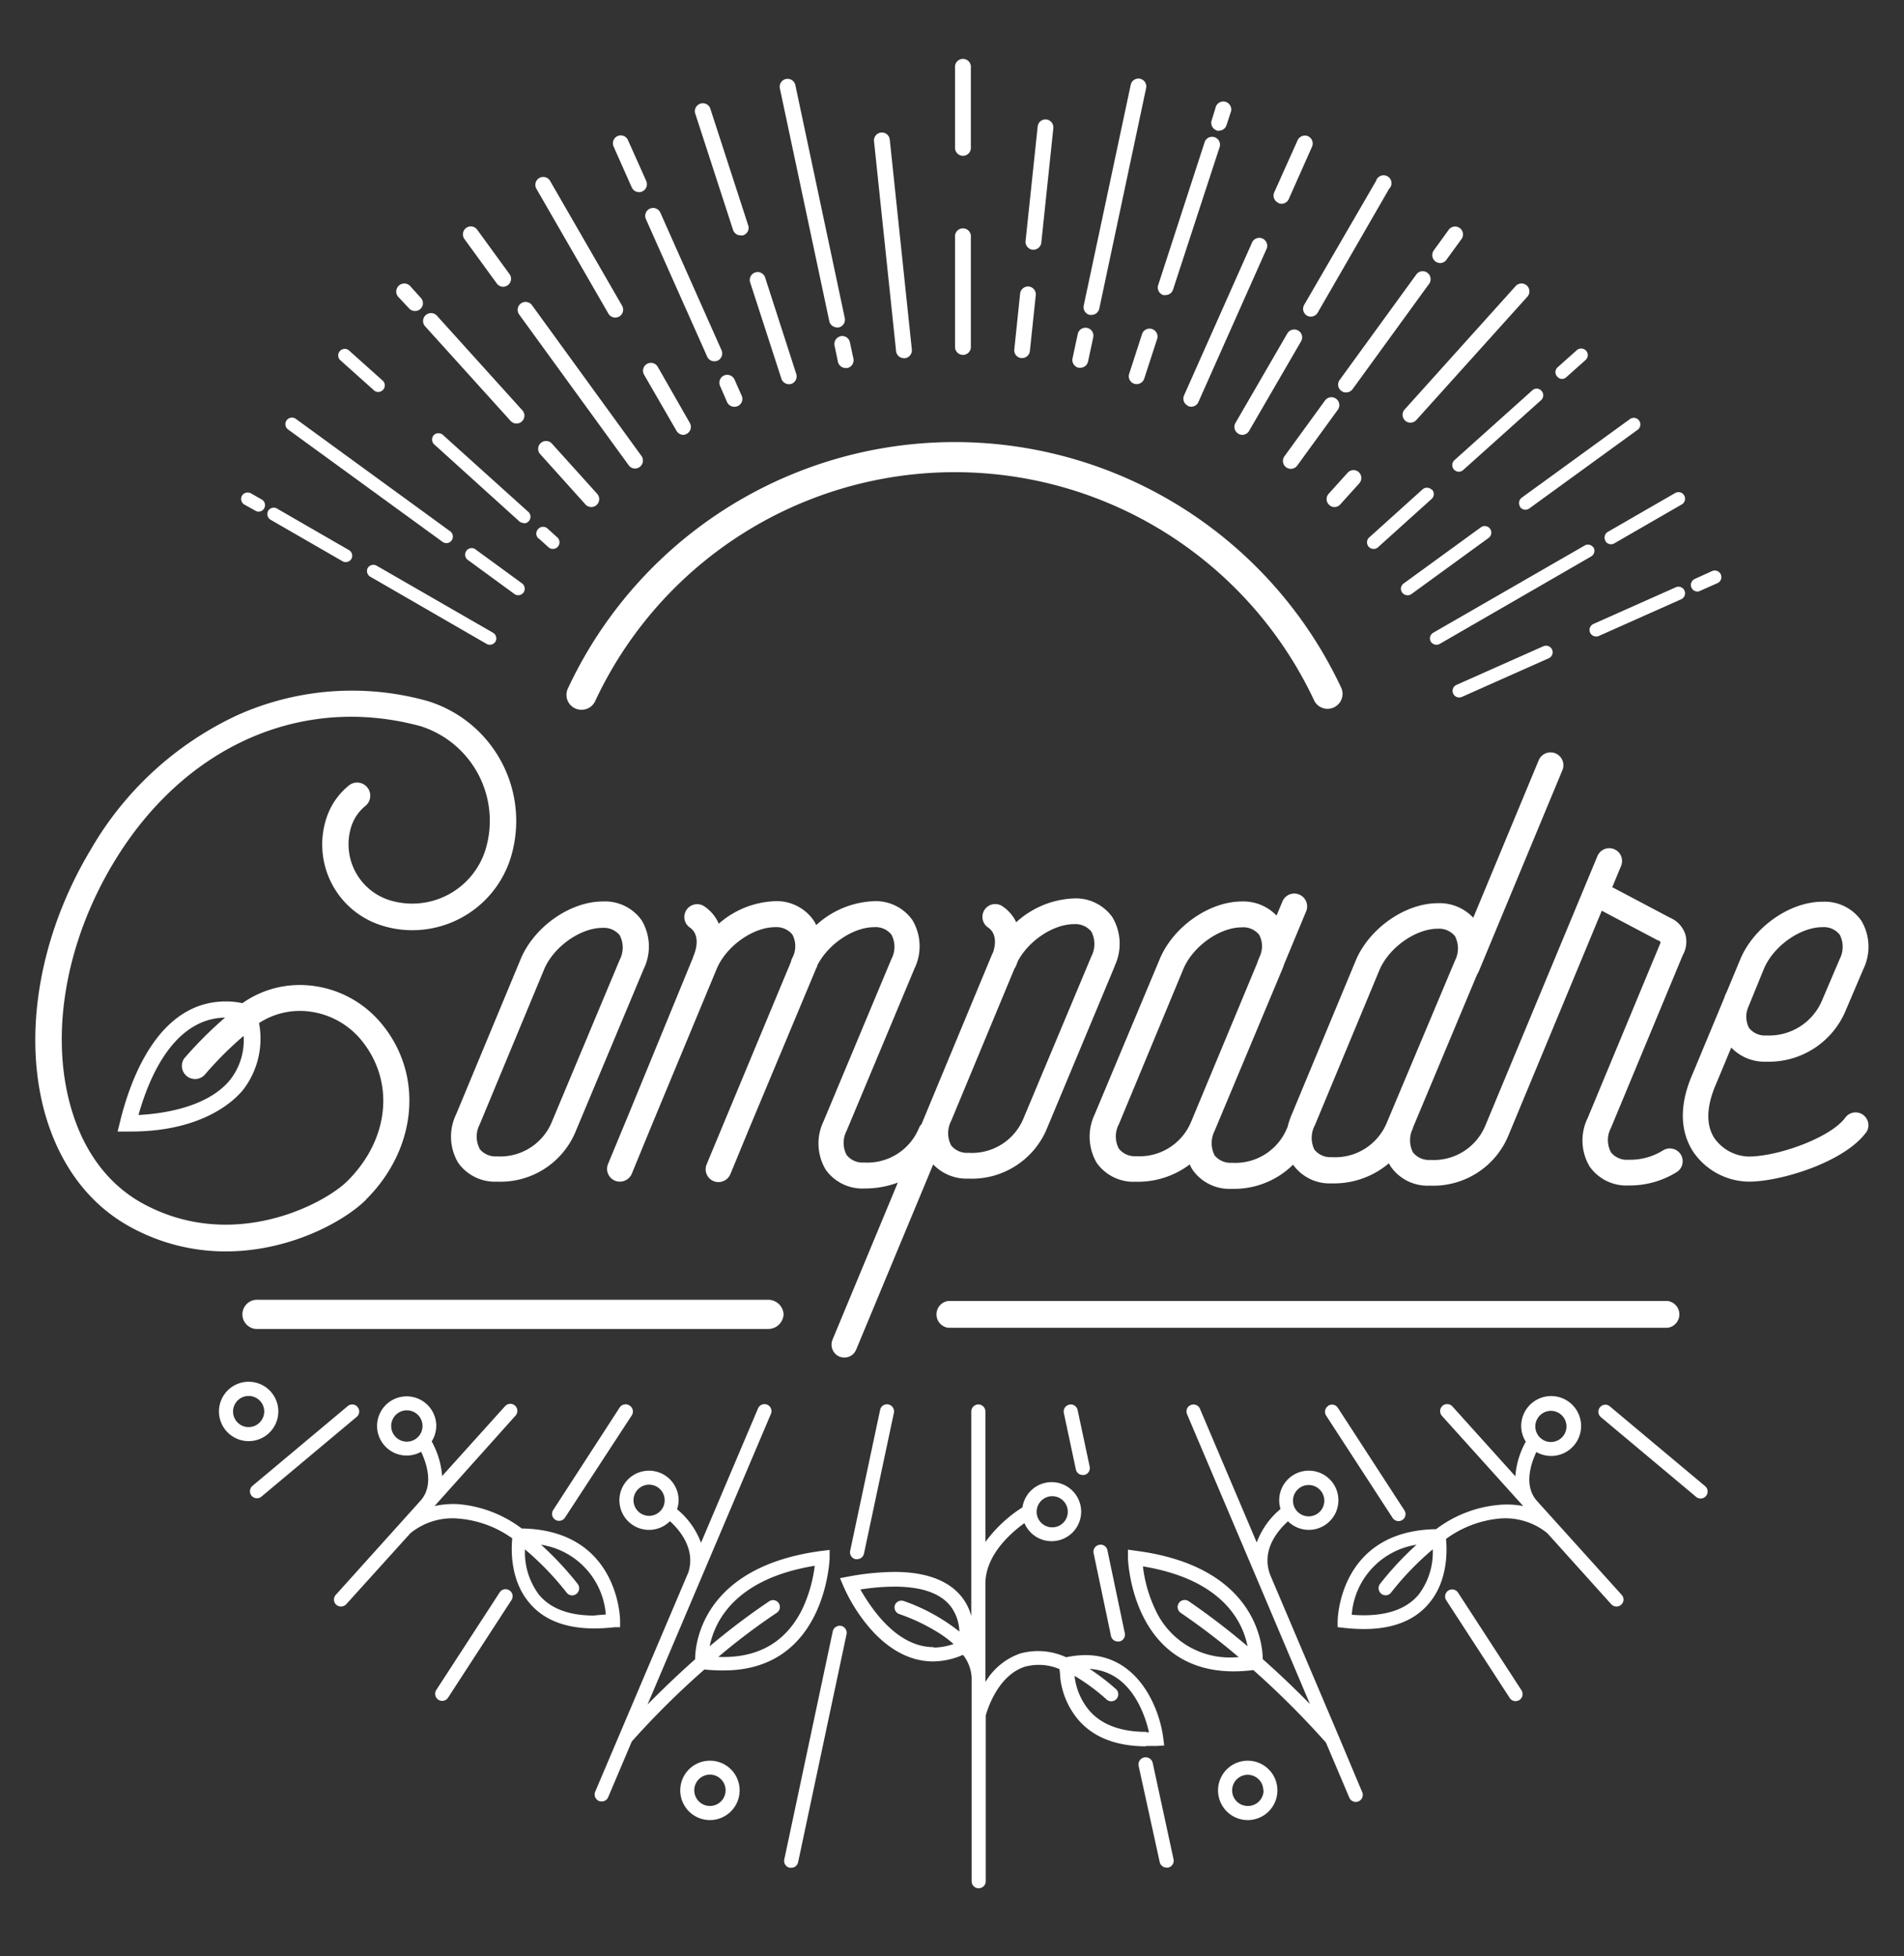 <svg id="Capa_1" data-name="Capa 1" xmlns="http://www.w3.org/2000/svg" xmlns:xlink="http://www.w3.org/1999/xlink" viewBox="0 0 220 226"><rect x="0" y="0" width="220" height="226" fill="#333333" stroke="none"/><defs><style>.cls-1{fill:#fff;}.cls-2{clip-path:url(#clip-path);}.cls-3{clip-path:url(#clip-path-2);}.cls-4{clip-path:url(#clip-path-3);}.cls-5{clip-path:url(#clip-path-4);}.cls-6{clip-path:url(#clip-path-5);}.cls-7{clip-path:url(#clip-path-6);}.cls-8{clip-path:url(#clip-path-7);}</style><clipPath id="clip-path"><path class="cls-1" d="M476.94,1.19c-.05,2.11-.12,2.61-.43,3.29A7.86,7.86,0,0,1,471.2,8.4c-2.41.5-5.3-.15-6.26-1.42a4.28,4.28,0,0,1,.85-5.77c1.13-.76,2.28-1.15,6-2.08,1.79-.46,3.69-1,4.19-1.23l.91-.41S477-.18,476.94,1.19ZM469.1-19.54c-6.58.61-11,4.16-11.7,9.51a1,1,0,0,0,.85,1.1h5.87a1,1,0,0,0,1-.82l0-.14c.58-2.3,1.94-3.19,4.86-3.5,2.62-.25,5.07.38,6,1.56a3.39,3.39,0,0,1,.37,3.59c-.49,1-2.24,1.52-7.19,2.31-4,.63-6.07,1.18-8.06,2.14a8.84,8.84,0,0,0-5.32,9.27A9,9,0,0,0,458.89,12a13.21,13.21,0,0,0,4.94,2.26,21.92,21.92,0,0,0,6.86,0,9.59,9.59,0,0,0,5.62-3.39,2.25,2.25,0,0,1,.51-.62c.07,0,.15.4.22.88a11.91,11.91,0,0,0,.46,1.8l.1.25a1,1,0,0,0,1,.67h5.9a1,1,0,0,0,1-1v-.08c0-.46-.09-.5-.11-.95s-.19-4.38-.19-9.85c0-5-.09-9.95-.17-11-.41-4.7-2.43-7.75-6.13-9.33A23.68,23.68,0,0,0,469.1-19.54Z"/></clipPath><clipPath id="clip-path-2"><path class="cls-1" d="M506.16-19.44a9.54,9.54,0,0,0-5,2.71c-.65.66-1.41,1.49-1.66,1.81l-.47.6v-3.52a1,1,0,0,0-1-1h-6.51a1,1,0,0,0-1,1V12.84a1,1,0,0,0,1,1h6.67a1,1,0,0,0,1-1V4.05c0-10.69,0-11.1,1-12.85a7,7,0,0,1,2.91-2.81,4.61,4.61,0,0,1,2.69-.48,5.09,5.09,0,0,1,2.6.41,5.25,5.25,0,0,1,3,4.15c.11.67.17,5.09.17,11.24v9.13a1,1,0,0,0,1,1h6.52a1,1,0,0,0,1-1h0l0-11.1,0-10.38v-.9a9.85,9.85,0,0,0-3.43-7,8.54,8.54,0,0,0-2.66-2A12.77,12.77,0,0,0,506.16-19.44Z"/></clipPath><clipPath id="clip-path-3"><path class="cls-1" d="M542.76-12.95c3,.62,5.06,2.38,6.1,6a16.84,16.84,0,0,1,.44,4.45,12.77,12.77,0,0,1-1.4,6.37,7.21,7.21,0,0,1-5.7,4.18,7.76,7.76,0,0,1-6.4-1.75c-2.25-2.07-3.41-6.08-3-10.35A11.36,11.36,0,0,1,534-8.7,7.41,7.41,0,0,1,542.76-12.95Zm-5.06-6.49a17,17,0,0,0-8.92,4.63c-5.91,5.89-6.53,16.38-1.36,23.15,3.51,4.61,9,6.89,15.34,6.35a16.32,16.32,0,0,0,10.17-4.57,16.47,16.47,0,0,0,4.54-8,20.11,20.11,0,0,0,0-9.22,16.59,16.59,0,0,0-8.68-10.88A18.92,18.92,0,0,0,537.7-19.44Z"/></clipPath><clipPath id="clip-path-4"><path class="cls-1" d="M428.35-10.38V12.84a1,1,0,0,0,1,1h6.67a1,1,0,0,0,1-1V-30.7a1,1,0,0,0-1-1h-6.67a1,1,0,0,0-1,1Z"/></clipPath><clipPath id="clip-path-5"><path class="cls-1" d="M442.9-10.38V12.84a1,1,0,0,0,1,1h6.68a1,1,0,0,0,1-1V-41a1,1,0,0,0-1-1h-6.68a1,1,0,0,0-1,1Z"/></clipPath><clipPath id="clip-path-6"><path class="cls-1" d="M409.9-12.84a6.6,6.6,0,0,1,5,5,6,6,0,0,1,.24,1.32V-6H408c-5.84,0-7.19,0-7.19-.22a10.82,10.82,0,0,1,2.11-4.66C404.35-12.57,407.3-13.39,409.9-12.84Zm-4.61-6.62A15.93,15.93,0,0,0,392.56-6.9,21.4,21.4,0,0,0,393,3.69c2.48,7.63,9,11.71,17.73,11,5.17-.41,9.68-3.15,11.75-7.14a16,16,0,0,0,.83-2.12h0a1,1,0,0,0-.66-1.3,1.13,1.13,0,0,0-.32-.05H415.9a1,1,0,0,0-1,.65l0,.1a5.29,5.29,0,0,1-3.58,3,10.7,10.7,0,0,1-2.52.25A6.94,6.94,0,0,1,403,5.7a10.14,10.14,0,0,1-2.09-4.13c-.17-.71-.32-1.36-.32-1.44S405.94,0,412.47,0h10.74a1,1,0,0,0,1-1v-.05L424.19-2c-.39-7.59-3.52-13.37-8.69-16.06A17.39,17.39,0,0,0,405.29-19.46Z"/></clipPath><clipPath id="clip-path-7"><path class="cls-1" d="M386.6-18.93a14.88,14.88,0,0,0-1.53.53,11.7,11.7,0,0,0-3.5,3.53l-.9,1.37-.05-2.69,0-1.66a1,1,0,0,0-1-1h-6.33a1,1,0,0,0-1,1V12.84a1,1,0,0,0,1,1h6.66a1,1,0,0,0,1-1L381,4.57l0-9.29.48-1.37A7.52,7.52,0,0,1,388-11.34a10,10,0,0,1,2.06-.08.71.71,0,0,0,.81-.61.34.34,0,0,0,0-.1v-6.44a.51.51,0,0,0-.42-.51l-.11,0A11.22,11.22,0,0,0,386.6-18.93Z"/></clipPath></defs><path class="cls-1" d="M476.94,1.19c-.05,2.11-.12,2.61-.43,3.29A7.86,7.86,0,0,1,471.2,8.4c-2.41.5-5.3-.15-6.26-1.42a4.28,4.28,0,0,1,.85-5.77c1.13-.76,2.28-1.15,6-2.08,1.79-.46,3.69-1,4.19-1.23l.91-.41S477-.18,476.94,1.19ZM469.1-19.54c-6.58.61-11,4.16-11.7,9.51a1,1,0,0,0,.85,1.1h5.87a1,1,0,0,0,1-.82l0-.14c.58-2.3,1.94-3.19,4.86-3.5,2.62-.25,5.07.38,6,1.56a3.39,3.39,0,0,1,.37,3.59c-.49,1-2.24,1.52-7.19,2.31-4,.63-6.07,1.18-8.06,2.14a8.84,8.84,0,0,0-5.32,9.27A9,9,0,0,0,458.89,12a13.21,13.21,0,0,0,4.94,2.26,21.92,21.92,0,0,0,6.86,0,9.59,9.59,0,0,0,5.62-3.39,2.25,2.25,0,0,1,.51-.62c.07,0,.15.4.22.88a11.91,11.91,0,0,0,.46,1.8l.1.25a1,1,0,0,0,1,.67h5.9a1,1,0,0,0,1-1v-.08c0-.46-.09-.5-.11-.95s-.19-4.38-.19-9.85c0-5-.09-9.95-.17-11-.41-4.7-2.43-7.75-6.13-9.33A23.68,23.68,0,0,0,469.1-19.54Z"/><g class="cls-2"><rect class="cls-1" x="207.72" y="-139.69" width="451.1" height="507.74"/></g><path class="cls-1" d="M506.16-19.44a9.54,9.54,0,0,0-5,2.71c-.65.66-1.41,1.49-1.66,1.81l-.47.6v-3.52a1,1,0,0,0-1-1h-6.51a1,1,0,0,0-1,1V12.84a1,1,0,0,0,1,1h6.67a1,1,0,0,0,1-1V4.05c0-10.69,0-11.1,1-12.85a7,7,0,0,1,2.91-2.81,4.61,4.61,0,0,1,2.69-.48,5.09,5.09,0,0,1,2.6.41,5.25,5.25,0,0,1,3,4.15c.11.67.17,5.09.17,11.24v9.13a1,1,0,0,0,1,1h6.52a1,1,0,0,0,1-1h0l0-11.1,0-10.38v-.9a9.85,9.85,0,0,0-3.43-7,8.54,8.54,0,0,0-2.66-2A12.77,12.77,0,0,0,506.16-19.44Z"/><g class="cls-3"><rect class="cls-1" x="207.72" y="-139.69" width="451.1" height="507.74"/></g><path class="cls-1" d="M542.76-12.95c3,.62,5.06,2.38,6.1,6a16.84,16.84,0,0,1,.44,4.45,12.77,12.77,0,0,1-1.4,6.37,7.21,7.21,0,0,1-5.7,4.18,7.76,7.76,0,0,1-6.4-1.75c-2.25-2.07-3.41-6.08-3-10.35A11.36,11.36,0,0,1,534-8.7,7.41,7.41,0,0,1,542.76-12.95Zm-5.06-6.49a17,17,0,0,0-8.92,4.63c-5.91,5.89-6.53,16.38-1.36,23.15,3.51,4.61,9,6.89,15.34,6.35a16.32,16.32,0,0,0,10.17-4.57,16.47,16.47,0,0,0,4.54-8,20.11,20.11,0,0,0,0-9.22,16.59,16.59,0,0,0-8.68-10.88A18.92,18.92,0,0,0,537.7-19.44Z"/><g class="cls-4"><rect class="cls-1" x="207.72" y="-139.69" width="451.1" height="507.74"/></g><path class="cls-1" d="M428.35-10.38V12.84a1,1,0,0,0,1,1h6.67a1,1,0,0,0,1-1V-30.7a1,1,0,0,0-1-1h-6.67a1,1,0,0,0-1,1Z"/><g class="cls-5"><rect class="cls-1" x="207.72" y="-139.69" width="451.1" height="507.74"/></g><path class="cls-1" d="M442.9-10.38V12.84a1,1,0,0,0,1,1h6.68a1,1,0,0,0,1-1V-41a1,1,0,0,0-1-1h-6.68a1,1,0,0,0-1,1Z"/><g class="cls-6"><rect class="cls-1" x="207.72" y="-139.69" width="451.1" height="507.74"/></g><path class="cls-1" d="M409.9-12.84a6.6,6.6,0,0,1,5,5,6,6,0,0,1,.24,1.32V-6H408c-5.84,0-7.19,0-7.19-.22a10.82,10.82,0,0,1,2.11-4.66C404.35-12.57,407.3-13.39,409.9-12.84Zm-4.61-6.62A15.93,15.93,0,0,0,392.56-6.9,21.4,21.4,0,0,0,393,3.69c2.48,7.63,9,11.71,17.73,11,5.17-.41,9.68-3.15,11.75-7.14a16,16,0,0,0,.83-2.12h0a1,1,0,0,0-.66-1.3,1.13,1.13,0,0,0-.32-.05H415.9a1,1,0,0,0-1,.65l0,.1a5.29,5.29,0,0,1-3.58,3,10.7,10.7,0,0,1-2.52.25A6.94,6.94,0,0,1,403,5.7a10.14,10.14,0,0,1-2.09-4.13c-.17-.71-.32-1.36-.32-1.44S405.94,0,412.47,0h10.74a1,1,0,0,0,1-1v-.05L424.19-2c-.39-7.59-3.52-13.37-8.69-16.06A17.39,17.39,0,0,0,405.29-19.46Z"/><g class="cls-7"><rect class="cls-1" x="207.72" y="-139.69" width="451.1" height="507.74"/></g><path class="cls-1" d="M386.6-18.93a14.88,14.88,0,0,0-1.53.53,11.7,11.7,0,0,0-3.5,3.53l-.9,1.37-.05-2.69,0-1.66a1,1,0,0,0-1-1h-6.33a1,1,0,0,0-1,1V12.84a1,1,0,0,0,1,1h6.66a1,1,0,0,0,1-1L381,4.57l0-9.29.48-1.37A7.52,7.52,0,0,1,388-11.34a10,10,0,0,1,2.06-.08.71.71,0,0,0,.81-.61.34.34,0,0,0,0-.1v-6.44a.51.51,0,0,0-.42-.51l-.11,0A11.22,11.22,0,0,0,386.6-18.93Z"/><g class="cls-8"><rect class="cls-1" x="207.72" y="-139.69" width="451.1" height="507.74"/></g><path class="cls-1" d="M192.7,153.4H109.55a1.56,1.56,0,0,1,0-3.09H192.7a1.56,1.56,0,0,1,0,3.09ZM90.54,151.85a1.78,1.78,0,0,0-1.85-1.68H29.83a1.69,1.69,0,1,0,0,3.37H88.69A1.78,1.78,0,0,0,90.54,151.85ZM111.27,41a.91.91,0,0,0,.91-.91V27.4a.92.92,0,1,0-1.83,0V40.09A.92.92,0,0,0,111.27,41Zm0-23a.91.91,0,0,0,.91-.91V7.82a.92.92,0,1,0-1.83,0v9.26A.92.92,0,0,0,111.27,18Zm-6.83,23.39h.1a.92.92,0,0,0,.82-1l-2.55-24.26a.91.91,0,1,0-1.82.19l2.55,24.26A.91.91,0,0,0,104.44,41.38Zm-7.31-2.54a.91.91,0,0,0-.7,1.08l.39,1.87a.92.92,0,0,0,.89.72l.19,0a.92.92,0,0,0,.71-1.08l-.4-1.86A.91.91,0,0,0,97.13,38.84Zm-1.31-1.75a.93.93,0,0,0,.89.73l.2,0a.92.92,0,0,0,.7-1.09L91.9,9.83a.92.92,0,0,0-1.09-.7.91.91,0,0,0-.7,1.08Zm-5.53,6.66a.93.93,0,0,0,1.15.59A.92.92,0,0,0,92,43.19L88.42,32.1a.91.91,0,1,0-1.73.56ZM84.7,26.56a.92.92,0,0,0,.87.63.86.86,0,0,0,.28,0A.9.9,0,0,0,86.44,26L82.05,12.48a.92.92,0,0,0-1.74.57ZM84.87,47a1,1,0,0,0,.37-.08.91.91,0,0,0,.46-1.2l-.83-1.87a.93.93,0,0,0-1.21-.47.92.92,0,0,0-.46,1.21L84,46.43A.92.92,0,0,0,84.87,47ZM74.63,25.31,81.71,41.2a.9.9,0,0,0,.83.54,1,1,0,0,0,.37-.07.92.92,0,0,0,.46-1.21L76.3,24.57a.91.91,0,1,0-1.67.74ZM73,21.66a.93.93,0,0,0,.83.54,1,1,0,0,0,.38-.08.92.92,0,0,0,.46-1.21l-2.11-4.72a.91.91,0,0,0-1.2-.47.92.92,0,0,0-.46,1.21Zm5.92,28.58a.84.84,0,0,0,.45-.13.91.91,0,0,0,.34-1.24L76,42.38a.91.91,0,0,0-1.58.91l3.75,6.49A.92.92,0,0,0,78.92,50.24Zm-8.62-14a.92.92,0,0,0,.79.45,1,1,0,0,0,.46-.12.92.92,0,0,0,.33-1.25L63.56,20.9a.91.91,0,1,0-1.58.91Zm2.34,17.51a.91.91,0,0,0,.74.38.92.92,0,0,0,.74-1.45L61.47,35.26a.92.92,0,0,0-1.28-.2.91.91,0,0,0-.2,1.28Zm-15.24-21a.91.91,0,0,0,.74.38.89.89,0,0,0,.53-.18.91.91,0,0,0,.21-1.27l-3.74-5.14a.91.91,0,0,0-1.27-.21.92.92,0,0,0-.21,1.28ZM68.33,58.58a.91.91,0,0,0,.61-.24A.92.92,0,0,0,69,57.05l-5.23-5.8a.91.91,0,0,0-1.29-.06.9.9,0,0,0-.06,1.28l5.22,5.8A.89.89,0,0,0,68.33,58.58ZM59,48.63a.91.91,0,0,0,.68.3.88.88,0,0,0,.61-.23.91.91,0,0,0,.07-1.29L50.48,36.47a.92.92,0,0,0-1.29-.06.91.91,0,0,0-.07,1.29Zm-11.73-13a.87.87,0,0,0,.67.3.9.9,0,0,0,.68-1.52l-1.19-1.32A.91.91,0,1,0,46,34.28Zm15,26.6,1.11,1a.73.73,0,0,0,.5.19.75.75,0,0,0,.57-.25.77.77,0,0,0-.05-1.08l-1.11-1a.76.76,0,0,0-1.08,0A.77.77,0,0,0,62.19,62.19Zm-1.67-1.77A.76.76,0,0,0,61,59.1l-9.8-8.83a.78.78,0,0,0-1.08,0,.77.77,0,0,0,.06,1.08L60,60.23A.77.77,0,0,0,60.52,60.42ZM43.27,45.15a.76.76,0,0,0,1-1.13l-4-3.58a.76.76,0,0,0-1,1.13Zm16.6,23.62a.8.8,0,0,0,.62-.31.77.77,0,0,0-.17-1.06l-5.48-4A.76.76,0,0,0,54,64.65l5.47,4A.82.82,0,0,0,59.87,68.77ZM51.13,62.6a.76.76,0,0,0,.45.15.75.75,0,0,0,.61-.32A.76.76,0,0,0,52,61.37l-17.85-13a.76.76,0,0,0-.89,1.23Zm-7.64,2.74a.77.77,0,0,0-1,.28.76.76,0,0,0,.28,1l13.45,7.77a.75.75,0,0,0,.38.1.77.77,0,0,0,.66-.38.76.76,0,0,0-.28-1ZM31.32,60.08l8.25,4.76a.75.75,0,0,0,.38.1.77.77,0,0,0,.66-.38.76.76,0,0,0-.28-1l-8.25-4.76A.75.75,0,0,0,31,59,.77.77,0,0,0,31.32,60.08ZM118,41.37h.1a.91.91,0,0,0,.9-.82l.68-6.45a.92.92,0,0,0-.81-1,.93.93,0,0,0-1,.82l-.67,6.45A.9.9,0,0,0,118,41.37Zm1.31-12.52h.1a.92.92,0,0,0,.91-.82l1.39-13.23a.93.93,0,0,0-.81-1,.91.91,0,0,0-1,.82l-1.4,13.23A.92.92,0,0,0,119.3,28.85Zm5.33,13.64.19,0a.92.92,0,0,0,.89-.72l.6-2.8a.91.91,0,1,0-1.79-.38l-.6,2.8A.92.92,0,0,0,124.63,42.49Zm1.29-6.11a.69.69,0,0,0,.2,0,.92.92,0,0,0,.89-.73l5.41-25.47a.91.91,0,1,0-1.78-.38L125.22,35.3A.91.91,0,0,0,125.92,36.38Zm6,2.31-1.46,4.5a.92.92,0,0,0,.59,1.15.93.93,0,0,0,1.15-.59l1.46-4.49a.92.92,0,1,0-1.74-.57Zm2.46-4.6a1,1,0,0,0,.28,0,.91.91,0,0,0,.87-.63L140.92,17a.91.91,0,1,0-1.73-.57l-5.35,16.46A.91.91,0,0,0,134.42,34.09Zm6.18-19a.69.69,0,0,0,.28,0,.9.9,0,0,0,.87-.63l.47-1.44a.92.92,0,1,0-1.74-.57L140,13.92A.92.92,0,0,0,140.6,15.07Zm-3.31,31.82a1,1,0,0,0,.38.08.91.91,0,0,0,.83-.54l7.83-17.59a.92.92,0,1,0-1.67-.75l-7.83,17.6A.91.91,0,0,0,137.29,46.89Zm10.44-23.45a.84.84,0,0,0,.38.08.91.91,0,0,0,.83-.54l2.69-6.05a.92.92,0,0,0-.46-1.21.93.93,0,0,0-1.21.47l-2.69,6A.91.91,0,0,0,147.73,23.44ZM150,38.19a.92.92,0,0,0-1.25.33l-6,10.35a.91.91,0,0,0,.34,1.24.84.84,0,0,0,.45.13.92.92,0,0,0,.79-.46l6-10.34A.9.9,0,0,0,150,38.19Zm1-1.73a.85.85,0,0,0,.45.12.92.92,0,0,0,.8-.45l8.26-14.32A.91.91,0,1,0,159,20.9L150.7,35.21A.92.92,0,0,0,151,36.46ZM148.62,54a1,1,0,0,0,.53.17.91.91,0,0,0,.74-.38l4.69-6.45a.91.91,0,1,0-1.48-1.07l-4.69,6.45A.92.92,0,0,0,148.62,54ZM155,45.17a.88.88,0,0,0,.53.17.93.93,0,0,0,.75-.37l8.85-12.18a.92.92,0,0,0-.21-1.28.91.91,0,0,0-1.27.2L154.79,43.9A.9.9,0,0,0,155,45.17ZM166.4,30.39a.88.88,0,0,0,.73-.38l1.74-2.39a.91.91,0,0,0-1.48-1.07l-1.73,2.39a.92.92,0,0,0,.74,1.45ZM157,54.55a.91.91,0,0,0-1.29.07l-2.19,2.43a.91.91,0,0,0,.07,1.29.86.86,0,0,0,.6.24.89.89,0,0,0,.68-.31l2.19-2.43A.92.92,0,0,0,157,54.55Zm5.36-5.95a.9.9,0,0,0,.61.23.91.91,0,0,0,.68-.3l12.83-14.25a.91.91,0,1,0-1.35-1.23L162.3,47.31A.91.91,0,0,0,162.37,48.6Zm3.09,8a.77.77,0,0,0-1.08-.06l-6.16,5.55a.76.76,0,0,0-.06,1.08.75.75,0,0,0,.57.25.73.73,0,0,0,.5-.19l6.17-5.56A.76.76,0,0,0,165.46,56.56ZM168,54.25a.78.78,0,0,0,.56.25.74.74,0,0,0,.51-.2l9-8.07a.76.76,0,0,0,.05-1.07.74.74,0,0,0-1.07-.06l-9,8.07A.77.77,0,0,0,168,54.25Zm12.46-10.47a.77.77,0,0,0,.51-.19l2.24-2a.76.76,0,0,0,.06-1.07.77.77,0,0,0-1.08-.06l-2.24,2a.75.75,0,0,0,0,1.07A.73.73,0,0,0,180.49,43.78Zm-17.82,25a.79.79,0,0,0,.44-.14l8.95-6.51a.76.76,0,0,0-.89-1.23l-8.95,6.51a.75.75,0,0,0-.17,1.06A.77.77,0,0,0,162.67,68.77Zm13-10.2a.77.77,0,0,0,.62.31.76.76,0,0,0,.45-.15l12.52-9.09a.76.76,0,0,0,.16-1.06.75.75,0,0,0-1.06-.17L175.83,57.5A.78.78,0,0,0,175.66,58.57Zm8.49,4.71a.76.76,0,0,0-1-.28L165.59,73.11a.76.76,0,0,0-.28,1,.79.79,0,0,0,.67.38.8.8,0,0,0,.38-.1l17.51-10.11A.78.78,0,0,0,184.15,63.28Zm1.36-.79a.76.76,0,0,0,.66.38.74.74,0,0,0,.37-.1l7.8-4.5a.76.76,0,0,0-.76-1.32l-7.8,4.5A.75.75,0,0,0,185.51,62.49Zm-7.2,12.18-10,4.45a.75.75,0,0,0-.38,1,.74.74,0,0,0,.69.45.85.85,0,0,0,.31-.06l10-4.45a.76.76,0,1,0-.61-1.39Zm6.14-1.14a.8.8,0,0,0,.3-.06l9.52-4.24a.76.76,0,0,0-.62-1.39l-9.52,4.24a.76.76,0,0,0-.38,1A.75.75,0,0,0,184.45,73.53Zm11.66-5.19a.67.67,0,0,0,.31-.07l2.05-.91a.76.76,0,0,0-.63-1.39l-2,.91a.76.76,0,0,0-.38,1A.75.75,0,0,0,196.11,68.34ZM28.19,58.27,29.5,59a.76.76,0,0,0,.38.11.73.73,0,0,0,.65-.39.75.75,0,0,0-.27-1L29,57a.78.78,0,0,0-1.05.28A.77.77,0,0,0,28.19,58.27Zm105,145.4a.83.83,0,0,0-1-.62.82.82,0,0,0-.62,1L134,215.13a.81.81,0,0,0,.8.64.44.44,0,0,0,.16,0,.81.81,0,0,0,.63-1ZM127,178.48a.81.81,0,0,0-.63,1l2,9.52a.81.81,0,0,0,.79.65l.17,0a.81.81,0,0,0,.63-1l-2-9.53A.8.8,0,0,0,127,178.48Zm-3.44-16.2a.82.82,0,0,0-.63,1l1.38,6.48a.81.81,0,0,0,.8.65l.16,0a.81.81,0,0,0,.63-1l-1.38-6.48A.81.81,0,0,0,123.56,162.28ZM97.22,187.85a.83.83,0,0,0-1,.63l-5.59,26.31a.81.81,0,0,0,.62,1,.52.52,0,0,0,.17,0,.81.81,0,0,0,.8-.64l5.59-26.32A.82.82,0,0,0,97.22,187.85Zm4.47-24.94-3.45,16.23a.82.82,0,0,0,.62,1l.17,0a.82.82,0,0,0,.8-.65l3.45-16.23a.82.82,0,0,0-.63-1A.81.81,0,0,0,101.69,162.91ZM58.86,183.74a.8.8,0,0,0-1.12.23l-7.33,11.28a.83.83,0,0,0,.24,1.13.9.9,0,0,0,.44.13.8.8,0,0,0,.68-.37l7.33-11.28A.81.81,0,0,0,58.86,183.74Zm12.73-21.11-7.67,11.83a.8.8,0,0,0,.24,1.12.78.78,0,0,0,.44.13.82.82,0,0,0,.68-.37L73,163.52a.81.81,0,0,0-.24-1.12A.82.82,0,0,0,71.59,162.63Zm-30.28-.08a.8.8,0,0,0-1.14-.09l-11,9.21a.81.81,0,0,0,.52,1.43.78.78,0,0,0,.52-.19l11-9.21A.81.81,0,0,0,41.31,162.55ZM28.73,166.5a3.43,3.43,0,1,1,3.43-3.42A3.43,3.43,0,0,1,28.73,166.5Zm1.8-3.42a1.8,1.8,0,1,0-1.8,1.8A1.81,1.81,0,0,0,30.53,163.08Zm54.93,43.77A3.43,3.43,0,1,1,82,203.42,3.42,3.42,0,0,1,85.46,206.85Zm-1.62,0a1.81,1.81,0,1,0-1.8,1.8A1.81,1.81,0,0,0,83.84,206.85ZM71,188a21.18,21.18,0,0,1-2.32.14h0c-3.37,0-5.91-1-7.55-3-2.18-2.6-2.07-6.1-1.94-7.41A12.39,12.39,0,0,0,53,175.45a7.68,7.68,0,0,0-5.58,1.69L40,185.35a.83.83,0,0,1-.6.26.84.84,0,0,1-.55-.21.81.81,0,0,1-.05-1.14l9.78-10.87c1.6-1.78.69-4.37.08-5.66a3.42,3.42,0,1,1,1.75-3,3.39,3.39,0,0,1-.53,1.8,9.92,9.92,0,0,1,1.21,4l7.27-8.07a.81.81,0,0,1,1.21,1.09L50.21,174a10,10,0,0,1,2.86-.21,14.14,14.14,0,0,1,7.21,2.8c11.24.18,11.37,10.51,11.37,10.61V188ZM47,166.56a1.81,1.81,0,1,0-1.8-1.8A1.81,1.81,0,0,0,47,166.56Zm23,20a8.85,8.85,0,0,0-7.48-8.09A36.58,36.58,0,0,1,66.75,183a.82.82,0,0,1-.63,1.32.79.79,0,0,1-.64-.31,33.82,33.82,0,0,0-4.82-5,8.14,8.14,0,0,0,1.63,5.25c1.33,1.59,3.46,2.39,6.33,2.39h0C69.07,186.59,69.54,186.57,70,186.53Zm11.36,6.35A97.36,97.36,0,0,0,73,201.2l-2.73,6.44a.8.8,0,0,1-.75.49,1,1,0,0,1-.32-.06.82.82,0,0,1-.43-1.06l10.76-25.33c.89-2.75-1.08-5-2.12-5.93a3.42,3.42,0,1,1,1-2.43,3.31,3.31,0,0,1-.18,1.05A9.11,9.11,0,0,1,81,178.24l6.57-15.48a.81.81,0,1,1,1.49.63L74.82,196.93c1.47-1.49,3.35-3.32,5.5-5.23,0-2,1-10.73,14.63-12.52l.91-.11,0,.92c0,.13-.42,13-12.22,13A19.44,19.44,0,0,1,81.38,192.88ZM76.8,173.32a1.8,1.8,0,1,0-1.8,1.81A1.8,1.8,0,0,0,76.8,173.32ZM82,190.2A80.64,80.64,0,0,1,88.88,185a.79.79,0,0,1,1.1.22.8.8,0,0,1-.21,1.1A74.19,74.19,0,0,0,83,191.43c4.61.18,7.89-1.73,9.77-5.67a16.5,16.5,0,0,0,1.37-4.86C84.78,182.43,82.55,187.47,82,190.2ZM168.47,184a.81.81,0,0,0-1.36.89l7.33,11.28a.8.8,0,0,0,.68.37.9.9,0,0,0,.44-.13.82.82,0,0,0,.24-1.13Zm-15-21.57a.81.81,0,0,0-.24,1.12l7.68,11.82a.82.82,0,0,0,.68.37.78.78,0,0,0,.44-.13.8.8,0,0,0,.24-1.12l-7.68-11.83A.8.8,0,0,0,153.49,162.4Zm32.55.06a.8.8,0,0,0-1.14.09.81.81,0,0,0,.1,1.15l11,9.21a.8.8,0,0,0,.52.19.81.81,0,0,0,.52-1.43ZM147.6,206.85a3.43,3.43,0,1,1-3.43-3.43A3.43,3.43,0,0,1,147.6,206.85Zm-1.63,0a1.8,1.8,0,1,0-1.8,1.8A1.8,1.8,0,0,0,146,206.85Zm41.41-22.59a.8.8,0,0,1-.06,1.14.82.82,0,0,1-.54.21.83.83,0,0,1-.6-.26l-7.39-8.21a7.69,7.69,0,0,0-5.59-1.69,12.4,12.4,0,0,0-6.12,2.35c.13,1.31.24,4.81-1.94,7.41-1.65,2-4.18,3-7.56,3a21.5,21.5,0,0,1-2.33-.14l-.69-.08v-.71c0-.1.13-10.43,11.38-10.61a14.08,14.08,0,0,1,7.2-2.8A10,10,0,0,1,176,174l-9.39-10.42a.81.81,0,1,1,1.21-1.09l7.27,8.07a9.77,9.77,0,0,1,1.21-4,3.39,3.39,0,0,1-.53-1.8,3.46,3.46,0,1,1,1.75,3c-.61,1.29-1.51,3.9.08,5.66ZM165.55,179a33.82,33.82,0,0,0-4.82,5,.79.79,0,0,1-.64.31.82.82,0,0,1-.63-1.32,36.58,36.58,0,0,1,4.21-4.52,8.85,8.85,0,0,0-7.48,8.09c3.6.29,6.2-.5,7.73-2.33A8.1,8.1,0,0,0,165.55,179Zm11.85-14.19a1.8,1.8,0,1,0,1.8-1.81A1.81,1.81,0,0,0,177.4,164.76Zm-20,42.25a.81.81,0,0,1-.43,1.06.85.85,0,0,1-.31.06.8.8,0,0,1-.75-.49l-2.7-6.36a100.15,100.15,0,0,0-8.39-8.38,19.61,19.61,0,0,1-2.25.15h0c-11.82,0-12.23-12.93-12.24-13.06l0-1,.94.13c13.63,1.78,14.61,10.49,14.64,12.52,2.13,1.89,4,3.7,5.45,5.19l-6-14.17h0l-8.2-19.32a.8.8,0,0,1,.43-1.06.81.81,0,0,1,1.06.43l6.56,15.45a9.15,9.15,0,0,1,2.75-3.87,3.42,3.42,0,1,1,.86,1.42c-1.1,1-3.22,3.36-2,6.32l7.84,18.46h0Zm-8-33.69a1.81,1.81,0,1,0,1.81-1.8A1.81,1.81,0,0,0,149.4,173.32Zm-6.27,18.09a78.09,78.09,0,0,0-6.7-5.12.81.81,0,0,1,.91-1.35,81,81,0,0,1,6.81,5.21c-.54-2.73-2.79-7.7-12.09-9.23a15.84,15.84,0,0,0,1.38,4.88,9.43,9.43,0,0,0,9.15,5.63h0Zm-10.67,10.3c-3.41,0-6.05-1-7.81-3a9.11,9.11,0,0,1-2.15-5c0-.34-.06-.64-.07-.92a6.12,6.12,0,0,0-4-.28c-3.14,1-4.36,5-4.53,5.64v19.15a.82.82,0,0,1-.82.81.81.81,0,0,1-.81-.81v-23.5a4.59,4.59,0,0,0-1-2.66,8.73,8.73,0,0,1-3.46.76h0c-2.79,0-5.48-1.52-7.77-4.41a19.42,19.42,0,0,1-2.59-4.29l-.39-.92,1-.19a30.21,30.21,0,0,1,5.28-.53c3.67,0,6.3,1,7.8,2.91a6.11,6.11,0,0,1,1.09,2.2V163.08a.82.82,0,0,1,.81-.82.82.82,0,0,1,.82.82v15.07a15.79,15.79,0,0,1,4.28-4,3.41,3.41,0,1,1,.23,1.82c-1.57,1.13-4.51,3.69-4.51,7h0v10.91h0v.45a7.6,7.6,0,0,1,4-3.29,7.72,7.72,0,0,1,5.33.43,11,11,0,0,1,2.22-.25c6.18,0,8.6,6.27,9,9.59l.11.85-.86.06c-.45,0-.89,0-1.32,0Zm-12.68-27.1a1.8,1.8,0,1,0,1.8-1.8A1.81,1.81,0,0,0,119.78,174.61Zm-11.9,15.69a7.3,7.3,0,0,0,2.3-.41,12.86,12.86,0,0,0-2-1.46,21.91,21.91,0,0,0-4.27-2,.82.82,0,0,1-.52-1,.81.81,0,0,1,1-.52,21.8,21.8,0,0,1,6.46,3.54,5.09,5.09,0,0,0-1-2.91c-1.18-1.52-3.37-2.28-6.51-2.28a26.11,26.11,0,0,0-3.93.33C100.54,185.58,103.49,190.3,107.88,190.3Zm24.58,9.79h.3a13.61,13.61,0,0,0-1.21-3.33q-2-3.76-5.66-4a25.51,25.51,0,0,1,3,2.29.81.81,0,1,1-1.07,1.21,23,23,0,0,0-3.66-2.69,7.48,7.48,0,0,0,1.61,3.89C127.17,199.22,129.43,200.09,132.46,200.09ZM52.71,128.73l7.45-17.92c1.55-3.73,5.72-6.66,9.49-6.66a5.18,5.18,0,0,1,4.5,2.19,5.9,5.9,0,0,1,.23,5.6l-7.84,18.72a9.39,9.39,0,0,1-9.1,5.86,5.2,5.2,0,0,1-4.5-2.18A5.92,5.92,0,0,1,52.71,128.73Zm2.7,4a2.36,2.36,0,0,0,2,.87,6.45,6.45,0,0,0,6.36-4l7.84-18.72a3.06,3.06,0,0,0,0-2.82,2.36,2.36,0,0,0-2-.86c-2.57,0-5.67,2.21-6.75,4.82l-7.45,17.93A3,3,0,0,0,55.41,132.69Zm73.39-21.1L121,130.31a9.39,9.39,0,0,1-9.11,5.86,5.31,5.31,0,0,1-4.06-1.64l-8.9,21.39a1.47,1.47,0,0,1-1.37.92,1.69,1.69,0,0,1-.57-.11,1.5,1.5,0,0,1-.8-1.94l7.55-18.16a10.87,10.87,0,0,1-3.84.68,5.2,5.2,0,0,1-4.5-2.18,5.92,5.92,0,0,1-.23-5.61h0L103,110.8a3,3,0,0,0,0-2.82,2.34,2.34,0,0,0-2-.86c-2.44,0-5.34,2-6.56,4.41,0,.13-.1.27-.16.41l-7.83,18.72-2.06,5a1.5,1.5,0,0,1-1.37.91,1.44,1.44,0,0,1-.57-.11,1.49,1.49,0,0,1-.8-1.94l2.06-4.95h0L91.4,111.1a.75.75,0,0,1,.09-.29c.05-.13.11-.25.17-.37a2.85,2.85,0,0,0-.1-2.46,2.36,2.36,0,0,0-2-.86c-2.57,0-5.66,2.21-6.75,4.82l-7.45,17.93h0L73,135.61a1.5,1.5,0,0,1-1.37.91,1.41,1.41,0,0,1-.57-.11,1.48,1.48,0,0,1-.8-1.94l2.38-5.74L80,110.81l.06-.14a1.87,1.87,0,0,1,.07-.22c.61-1.46.45-2.69-.41-3.28a1.48,1.48,0,1,1,1.67-2.45,4.6,4.6,0,0,1,1.66,2,10.41,10.41,0,0,1,6.44-2.6,5.18,5.18,0,0,1,4.5,2.19,4,4,0,0,1,.32.57,10.44,10.44,0,0,1,6.63-2.76,5.17,5.17,0,0,1,4.49,2.19,5.9,5.9,0,0,1,.23,5.6l-7.83,18.72h0a3,3,0,0,0,0,2.82,2.35,2.35,0,0,0,2,.86,6.45,6.45,0,0,0,6.36-4,1.3,1.3,0,0,1,.29-.43l.62-1.5,7.45-17.93c.06-.15.14-.31.21-.46.4-1.26.2-2.29-.57-2.82a1.48,1.48,0,1,1,1.66-2.45,4.53,4.53,0,0,1,1.57,1.83,10.48,10.48,0,0,1,6.62-2.75,5.18,5.18,0,0,1,4.5,2.18A6,6,0,0,1,128.8,111.59Zm-2.7-4a2.37,2.37,0,0,0-2-.86c-2.4,0-5.26,1.92-6.51,4.31-.06.17-.12.34-.19.51a1.92,1.92,0,0,1-.18.31l-7.32,17.61h0a3.06,3.06,0,0,0,0,2.82,2.34,2.34,0,0,0,2,.86,6.44,6.44,0,0,0,6.37-4l7.84-18.71A3.09,3.09,0,0,0,126.1,107.63Zm89.49,23.24c-2.53,3.4-9.82,5.65-13.52,5.65a7.89,7.89,0,0,1-6.43-3.46c-1.09-1.67-2-4.6-.06-9l3.63-8.72a5.27,5.27,0,0,1,.19-.51,1.4,1.4,0,0,1,.09-.17l1.59-3.82c1.55-3.73,5.72-6.66,9.5-6.66a5.18,5.18,0,0,1,4.49,2.19,5.9,5.9,0,0,1,.23,5.6l-2,4.69h0a9.61,9.61,0,0,1-9.21,6,5.33,5.33,0,0,1-4.05-1.63l-1.76,4.22c-1.12,2.57-1.18,4.73-.19,6.24a5,5,0,0,0,3.95,2.13c3.41,0,9.43-2.17,11.15-4.46a1.48,1.48,0,1,1,2.37,1.77Zm-13.49-12.1a2.34,2.34,0,0,0,2,.86,6.64,6.64,0,0,0,6.47-4.14h0l2-4.69a3.06,3.06,0,0,0,0-2.82,2.34,2.34,0,0,0-2-.86c-2.58,0-5.67,2.21-6.76,4.82L202,116.37A2.79,2.79,0,0,0,202.1,118.77ZM194.75,108a3.19,3.19,0,0,1-.32,2.37l-8.29,19.94a3,3,0,0,0,0,2.82,2.34,2.34,0,0,0,2,.86,7.23,7.23,0,0,0,4-1.07,1.48,1.48,0,0,1,1.61,2.49,10.28,10.28,0,0,1-5.58,1.55,5.18,5.18,0,0,1-4.49-2.18,5.89,5.89,0,0,1-.23-5.61l8.4-20.21,0-.06a.38.38,0,0,0,0-.1.92.92,0,0,0-.24-.16l-.06,0-6.47-3.42-10.76,25.9a9.39,9.39,0,0,1-9.12,5.86,5.18,5.18,0,0,1-4.49-2.18c-.08-.13-.16-.26-.23-.4a9.81,9.81,0,0,1-6.6,2.32,5.18,5.18,0,0,1-4.47-2.16,9.7,9.7,0,0,1-7.1,2.79,5.2,5.2,0,0,1-4.5-2.18,4.38,4.38,0,0,1-.34-.64,9.93,9.93,0,0,1-6.25,2,5.2,5.2,0,0,1-4.5-2.18,6,6,0,0,1-.23-5.61L134,110.81c1.55-3.73,5.72-6.66,9.5-6.66a5.31,5.31,0,0,1,4,1.63l.68-1.63a1.48,1.48,0,0,1,2.74,1.14l-2.54,6.1c-.06.18-.12.37-.2.55l-7.84,18.72h0a3.12,3.12,0,0,0,0,2.82,2.37,2.37,0,0,0,2,.86,6.45,6.45,0,0,0,6.37-4l.06-.12a8.19,8.19,0,0,1,.42-1.3L156.64,111c1.55-3.73,5.72-6.65,9.49-6.65a5.33,5.33,0,0,1,4.1,1.68l7.56-18.19a1.48,1.48,0,0,1,2.74,1.14l-9.68,23.29a2.14,2.14,0,0,1-.17.3l-7.41,17.69a.64.64,0,0,0,0,.07,3.06,3.06,0,0,0,0,2.82,2.35,2.35,0,0,0,2,.86,6.45,6.45,0,0,0,6.37-4l12.92-31.06a1.48,1.48,0,1,1,2.73,1.14l-1,2.41,6.68,3.53A3.16,3.16,0,0,1,194.75,108Zm-49.44,3.16a.83.83,0,0,1,.06-.21l.25-.59a2.8,2.8,0,0,0-.13-2.36,2.34,2.34,0,0,0-2-.86c-2.58,0-5.67,2.21-6.76,4.82l-7.45,17.93a3,3,0,0,0,0,2.82,2.36,2.36,0,0,0,2,.87,6.45,6.45,0,0,0,6.36-4Zm22.81-.18a3.09,3.09,0,0,0,0-2.82,2.37,2.37,0,0,0-2-.86c-2.57,0-5.67,2.21-6.75,4.82L151.93,130a3.09,3.09,0,0,0-.05,2.83,2.37,2.37,0,0,0,2,.86,6.45,6.45,0,0,0,6.37-4Zm-125.8,27.6c-2.47,2.48-8.78,6-16.23,6a22.79,22.79,0,0,1-10.93-2.77c-4.85-2.61-8.3-7.21-10-13.29-2.54-9.25-.54-20.6,5.33-30.37a38.1,38.1,0,0,1,17-15.55A32.37,32.37,0,0,1,49.43,81h0A14.49,14.49,0,0,1,59,99.13a11.91,11.91,0,0,1-11.35,8.34,11.69,11.69,0,0,1-3.53-.54,9.8,9.8,0,0,1-6.44-12.29,8.06,8.06,0,0,1,2.68-3.93,1.52,1.52,0,0,1,1.9,2.37,5.07,5.07,0,0,0-1.69,2.47A6.78,6.78,0,0,0,45,104a8.87,8.87,0,0,0,11.09-5.81A11.46,11.46,0,0,0,48.6,83.9c-13.78-3.74-27.38,2.31-35.48,15.78-5.46,9.07-7.33,19.54-5,28,1.44,5.26,4.37,9.21,8.48,11.42,10.36,5.58,20.91,0,23.58-2.69,4.85-4.85,5.47-11.55,1.51-16.31a9.26,9.26,0,0,0-6.37-3.28,8.63,8.63,0,0,0-5.39,1.38,9.68,9.68,0,0,1-1.83,7.7c-.91,1.13-4.54,4.83-13,4.83h-.34l-1.17,0,.28-1.13c1.27-5.2,4.55-13.9,12.22-13.9a9.28,9.28,0,0,1,1.92.2,11.5,11.5,0,0,1,7.57-2.06A12.27,12.27,0,0,1,44,118.17C49,124.08,48.23,132.66,42.32,138.56ZM28.15,119.68a40.79,40.79,0,0,0-4.5,4.5,1.52,1.52,0,0,1-2.37-1.89A45.8,45.8,0,0,1,26,117.57c-4.43.06-7.94,4-10,11.25,2.41-.12,7.93-.75,10.62-4.1A7.42,7.42,0,0,0,28.15,119.68ZM151.88,81A1.73,1.73,0,0,0,155,79.52a49.32,49.32,0,0,0-89.37,0A1.72,1.72,0,0,0,67.2,82a1.72,1.72,0,0,0,1.57-1,45.87,45.87,0,0,1,83.11,0Z"/></svg>